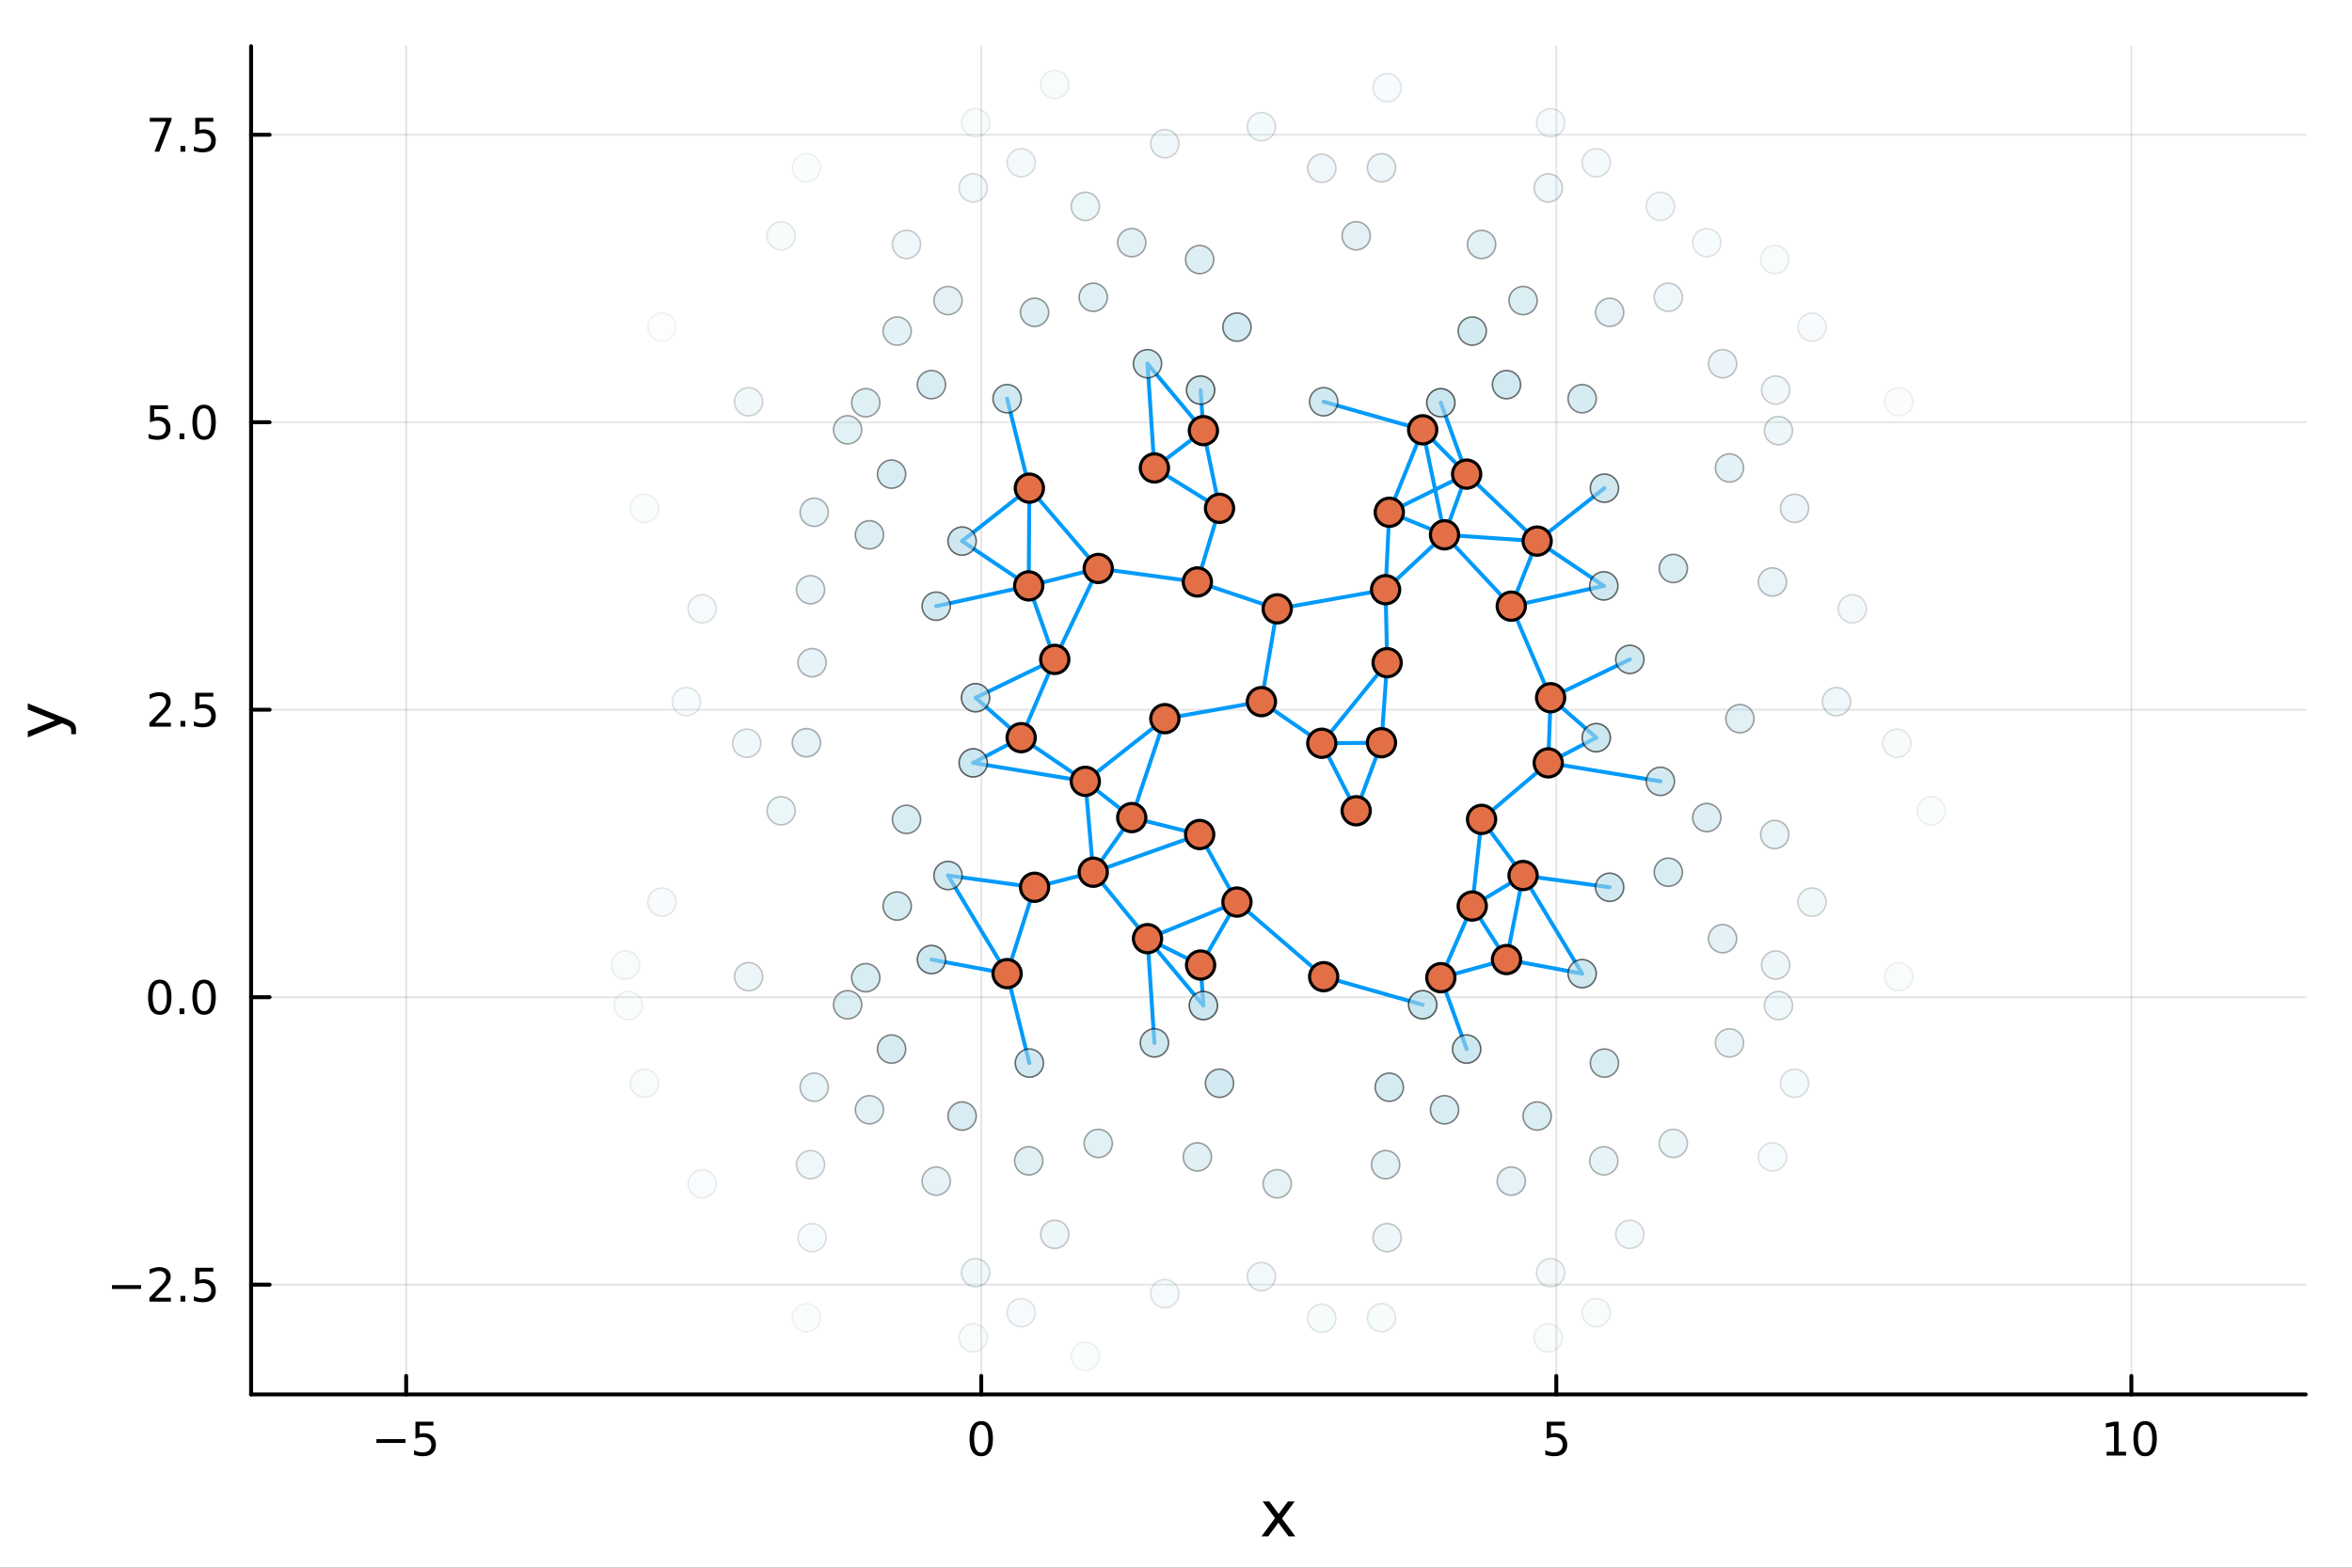 <?xml version="1.0" encoding="utf-8"?>
<svg xmlns="http://www.w3.org/2000/svg" xmlns:xlink="http://www.w3.org/1999/xlink" width="600" height="400" viewBox="0 0 2400 1600">
<rect x="0" y="0" width="2400" height="1600" fill="#333333" stroke="none"/>
<defs>
  <clipPath id="clip550">
    <rect x="0" y="0" width="2400" height="1600"/>
  </clipPath>
</defs>
<path clip-path="url(#clip550)" d="M0 1600 L2400 1600 L2400 0 L0 0  Z" fill="#ffffff" fill-rule="evenodd" fill-opacity="1"/>
<defs>
  <clipPath id="clip551">
    <rect x="480" y="0" width="1681" height="1600"/>
  </clipPath>
</defs>
<path clip-path="url(#clip550)" d="M256.209 1423.18 L2352.76 1423.18 L2352.76 47.244 L256.209 47.244  Z" fill="#ffffff" fill-rule="evenodd" fill-opacity="1"/>
<defs>
  <clipPath id="clip552">
    <rect x="256" y="47" width="2098" height="1377"/>
  </clipPath>
</defs>
<polyline clip-path="url(#clip552)" style="stroke:#000000; stroke-linecap:round; stroke-linejoin:round; stroke-width:2; stroke-opacity:0.1; fill:none" points="414.469,1423.18 414.469,47.244 "/>
<polyline clip-path="url(#clip552)" style="stroke:#000000; stroke-linecap:round; stroke-linejoin:round; stroke-width:2; stroke-opacity:0.1; fill:none" points="1001.27,1423.18 1001.27,47.244 "/>
<polyline clip-path="url(#clip552)" style="stroke:#000000; stroke-linecap:round; stroke-linejoin:round; stroke-width:2; stroke-opacity:0.1; fill:none" points="1588.07,1423.18 1588.07,47.244 "/>
<polyline clip-path="url(#clip552)" style="stroke:#000000; stroke-linecap:round; stroke-linejoin:round; stroke-width:2; stroke-opacity:0.1; fill:none" points="2174.87,1423.18 2174.87,47.244 "/>
<polyline clip-path="url(#clip550)" style="stroke:#000000; stroke-linecap:round; stroke-linejoin:round; stroke-width:4; stroke-opacity:1; fill:none" points="256.209,1423.18 2352.76,1423.18 "/>
<polyline clip-path="url(#clip550)" style="stroke:#000000; stroke-linecap:round; stroke-linejoin:round; stroke-width:4; stroke-opacity:1; fill:none" points="414.469,1423.18 414.469,1404.28 "/>
<polyline clip-path="url(#clip550)" style="stroke:#000000; stroke-linecap:round; stroke-linejoin:round; stroke-width:4; stroke-opacity:1; fill:none" points="1001.27,1423.18 1001.27,1404.28 "/>
<polyline clip-path="url(#clip550)" style="stroke:#000000; stroke-linecap:round; stroke-linejoin:round; stroke-width:4; stroke-opacity:1; fill:none" points="1588.07,1423.18 1588.07,1404.28 "/>
<polyline clip-path="url(#clip550)" style="stroke:#000000; stroke-linecap:round; stroke-linejoin:round; stroke-width:4; stroke-opacity:1; fill:none" points="2174.87,1423.18 2174.87,1404.28 "/>
<path clip-path="url(#clip550)" d="M384.111 1468.75 L413.786 1468.75 L413.786 1472.69 L384.111 1472.69 L384.111 1468.75 Z" fill="#000000" fill-rule="nonzero" fill-opacity="1" /><path clip-path="url(#clip550)" d="M423.925 1451.02 L442.282 1451.02 L442.282 1454.96 L428.208 1454.96 L428.208 1463.43 Q429.226 1463.08 430.245 1462.92 Q431.263 1462.73 432.282 1462.73 Q438.069 1462.73 441.448 1465.9 Q444.828 1469.08 444.828 1474.49 Q444.828 1480.07 441.356 1483.17 Q437.884 1486.25 431.564 1486.25 Q429.388 1486.25 427.12 1485.88 Q424.874 1485.51 422.467 1484.77 L422.467 1480.07 Q424.55 1481.2 426.772 1481.76 Q428.995 1482.32 431.472 1482.32 Q435.476 1482.32 437.814 1480.21 Q440.152 1478.1 440.152 1474.49 Q440.152 1470.88 437.814 1468.77 Q435.476 1466.67 431.472 1466.67 Q429.597 1466.67 427.722 1467.08 Q425.87 1467.5 423.925 1468.38 L423.925 1451.02 Z" fill="#000000" fill-rule="nonzero" fill-opacity="1" /><path clip-path="url(#clip550)" d="M1001.27 1454.1 Q997.659 1454.1 995.83 1457.66 Q994.024 1461.2 994.024 1468.33 Q994.024 1475.44 995.83 1479.01 Q997.659 1482.55 1001.27 1482.55 Q1004.9 1482.55 1006.71 1479.01 Q1008.54 1475.44 1008.54 1468.33 Q1008.54 1461.2 1006.71 1457.66 Q1004.9 1454.1 1001.27 1454.1 M1001.27 1450.39 Q1007.08 1450.39 1010.14 1455 Q1013.21 1459.58 1013.21 1468.33 Q1013.21 1477.06 1010.14 1481.67 Q1007.08 1486.25 1001.27 1486.25 Q995.459 1486.25 992.381 1481.67 Q989.325 1477.06 989.325 1468.33 Q989.325 1459.58 992.381 1455 Q995.459 1450.39 1001.27 1450.39 Z" fill="#000000" fill-rule="nonzero" fill-opacity="1" /><path clip-path="url(#clip550)" d="M1578.35 1451.02 L1596.7 1451.02 L1596.7 1454.96 L1582.63 1454.96 L1582.63 1463.43 Q1583.65 1463.08 1584.67 1462.92 Q1585.69 1462.73 1586.7 1462.73 Q1592.49 1462.73 1595.87 1465.9 Q1599.25 1469.08 1599.25 1474.49 Q1599.25 1480.07 1595.78 1483.17 Q1592.31 1486.25 1585.99 1486.25 Q1583.81 1486.25 1581.54 1485.88 Q1579.3 1485.51 1576.89 1484.77 L1576.89 1480.07 Q1578.97 1481.2 1581.2 1481.76 Q1583.42 1482.32 1585.89 1482.32 Q1589.9 1482.32 1592.24 1480.21 Q1594.57 1478.1 1594.57 1474.49 Q1594.57 1470.88 1592.24 1468.77 Q1589.9 1466.67 1585.89 1466.67 Q1584.02 1466.67 1582.14 1467.08 Q1580.29 1467.5 1578.35 1468.38 L1578.35 1451.02 Z" fill="#000000" fill-rule="nonzero" fill-opacity="1" /><path clip-path="url(#clip550)" d="M2149.56 1481.64 L2157.2 1481.64 L2157.2 1455.28 L2148.89 1456.95 L2148.89 1452.69 L2157.15 1451.02 L2161.83 1451.02 L2161.83 1481.64 L2169.47 1481.64 L2169.47 1485.58 L2149.56 1485.58 L2149.56 1481.64 Z" fill="#000000" fill-rule="nonzero" fill-opacity="1" /><path clip-path="url(#clip550)" d="M2188.91 1454.1 Q2185.3 1454.1 2183.47 1457.66 Q2181.66 1461.2 2181.66 1468.33 Q2181.66 1475.44 2183.47 1479.01 Q2185.3 1482.55 2188.91 1482.55 Q2192.54 1482.55 2194.35 1479.01 Q2196.18 1475.44 2196.18 1468.33 Q2196.18 1461.2 2194.35 1457.66 Q2192.54 1454.1 2188.91 1454.1 M2188.91 1450.39 Q2194.72 1450.39 2197.78 1455 Q2200.85 1459.58 2200.85 1468.33 Q2200.85 1477.06 2197.78 1481.67 Q2194.72 1486.25 2188.91 1486.25 Q2183.1 1486.25 2180.02 1481.67 Q2176.97 1477.06 2176.97 1468.33 Q2176.97 1459.58 2180.02 1455 Q2183.1 1450.39 2188.91 1450.39 Z" fill="#000000" fill-rule="nonzero" fill-opacity="1" /><path clip-path="url(#clip550)" d="M1321.1 1532.4 L1308.21 1549.74 L1321.77 1568.04 L1314.86 1568.04 L1304.48 1554.04 L1294.11 1568.04 L1287.2 1568.04 L1301.04 1549.39 L1288.38 1532.4 L1295.28 1532.4 L1304.74 1545.1 L1314.19 1532.4 L1321.1 1532.4 Z" fill="#000000" fill-rule="nonzero" fill-opacity="1" /><polyline clip-path="url(#clip552)" style="stroke:#000000; stroke-linecap:round; stroke-linejoin:round; stroke-width:2; stroke-opacity:0.1; fill:none" points="256.209,1311.15 2352.76,1311.15 "/>
<polyline clip-path="url(#clip552)" style="stroke:#000000; stroke-linecap:round; stroke-linejoin:round; stroke-width:2; stroke-opacity:0.1; fill:none" points="256.209,1017.75 2352.76,1017.75 "/>
<polyline clip-path="url(#clip552)" style="stroke:#000000; stroke-linecap:round; stroke-linejoin:round; stroke-width:2; stroke-opacity:0.1; fill:none" points="256.209,724.346 2352.76,724.346 "/>
<polyline clip-path="url(#clip552)" style="stroke:#000000; stroke-linecap:round; stroke-linejoin:round; stroke-width:2; stroke-opacity:0.1; fill:none" points="256.209,430.946 2352.76,430.946 "/>
<polyline clip-path="url(#clip552)" style="stroke:#000000; stroke-linecap:round; stroke-linejoin:round; stroke-width:2; stroke-opacity:0.1; fill:none" points="256.209,137.545 2352.76,137.545 "/>
<polyline clip-path="url(#clip550)" style="stroke:#000000; stroke-linecap:round; stroke-linejoin:round; stroke-width:4; stroke-opacity:1; fill:none" points="256.209,1423.18 256.209,47.244 "/>
<polyline clip-path="url(#clip550)" style="stroke:#000000; stroke-linecap:round; stroke-linejoin:round; stroke-width:4; stroke-opacity:1; fill:none" points="256.209,1311.15 275.106,1311.15 "/>
<polyline clip-path="url(#clip550)" style="stroke:#000000; stroke-linecap:round; stroke-linejoin:round; stroke-width:4; stroke-opacity:1; fill:none" points="256.209,1017.75 275.106,1017.75 "/>
<polyline clip-path="url(#clip550)" style="stroke:#000000; stroke-linecap:round; stroke-linejoin:round; stroke-width:4; stroke-opacity:1; fill:none" points="256.209,724.346 275.106,724.346 "/>
<polyline clip-path="url(#clip550)" style="stroke:#000000; stroke-linecap:round; stroke-linejoin:round; stroke-width:4; stroke-opacity:1; fill:none" points="256.209,430.946 275.106,430.946 "/>
<polyline clip-path="url(#clip550)" style="stroke:#000000; stroke-linecap:round; stroke-linejoin:round; stroke-width:4; stroke-opacity:1; fill:none" points="256.209,137.545 275.106,137.545 "/>
<path clip-path="url(#clip550)" d="M114.26 1311.6 L143.936 1311.6 L143.936 1315.53 L114.26 1315.53 L114.26 1311.6 Z" fill="#000000" fill-rule="nonzero" fill-opacity="1" /><path clip-path="url(#clip550)" d="M158.056 1324.49 L174.376 1324.49 L174.376 1328.43 L152.431 1328.43 L152.431 1324.49 Q155.093 1321.74 159.677 1317.11 Q164.283 1312.45 165.464 1311.11 Q167.709 1308.59 168.589 1306.85 Q169.491 1305.09 169.491 1303.4 Q169.491 1300.65 167.547 1298.91 Q165.626 1297.18 162.524 1297.18 Q160.325 1297.18 157.871 1297.94 Q155.44 1298.7 152.663 1300.25 L152.663 1295.53 Q155.487 1294.4 157.94 1293.82 Q160.394 1293.24 162.431 1293.24 Q167.802 1293.24 170.996 1295.93 Q174.19 1298.61 174.19 1303.1 Q174.19 1305.23 173.38 1307.15 Q172.593 1309.05 170.487 1311.64 Q169.908 1312.32 166.806 1315.53 Q163.704 1318.73 158.056 1324.49 Z" fill="#000000" fill-rule="nonzero" fill-opacity="1" /><path clip-path="url(#clip550)" d="M184.19 1322.55 L189.075 1322.55 L189.075 1328.43 L184.19 1328.43 L184.19 1322.55 Z" fill="#000000" fill-rule="nonzero" fill-opacity="1" /><path clip-path="url(#clip550)" d="M199.306 1293.87 L217.662 1293.87 L217.662 1297.8 L203.588 1297.8 L203.588 1306.27 Q204.607 1305.93 205.625 1305.76 Q206.644 1305.58 207.662 1305.58 Q213.449 1305.58 216.829 1308.75 Q220.209 1311.92 220.209 1317.34 Q220.209 1322.92 216.736 1326.02 Q213.264 1329.1 206.945 1329.1 Q204.769 1329.1 202.5 1328.73 Q200.255 1328.36 197.848 1327.62 L197.848 1322.92 Q199.931 1324.05 202.153 1324.61 Q204.375 1325.16 206.852 1325.16 Q210.857 1325.16 213.195 1323.06 Q215.533 1320.95 215.533 1317.34 Q215.533 1313.73 213.195 1311.62 Q210.857 1309.51 206.852 1309.51 Q204.977 1309.51 203.102 1309.93 Q201.25 1310.35 199.306 1311.23 L199.306 1293.87 Z" fill="#000000" fill-rule="nonzero" fill-opacity="1" /><path clip-path="url(#clip550)" d="M163.033 1003.54 Q159.422 1003.54 157.593 1007.11 Q155.788 1010.65 155.788 1017.78 Q155.788 1024.89 157.593 1028.45 Q159.422 1031.99 163.033 1031.99 Q166.667 1031.99 168.473 1028.45 Q170.302 1024.89 170.302 1017.78 Q170.302 1010.65 168.473 1007.11 Q166.667 1003.54 163.033 1003.54 M163.033 999.841 Q168.843 999.841 171.899 1004.45 Q174.977 1009.03 174.977 1017.78 Q174.977 1026.51 171.899 1031.11 Q168.843 1035.7 163.033 1035.7 Q157.223 1035.7 154.144 1031.11 Q151.089 1026.51 151.089 1017.78 Q151.089 1009.03 154.144 1004.45 Q157.223 999.841 163.033 999.841 Z" fill="#000000" fill-rule="nonzero" fill-opacity="1" /><path clip-path="url(#clip550)" d="M183.195 1029.15 L188.079 1029.15 L188.079 1035.03 L183.195 1035.03 L183.195 1029.15 Z" fill="#000000" fill-rule="nonzero" fill-opacity="1" /><path clip-path="url(#clip550)" d="M208.264 1003.54 Q204.653 1003.54 202.824 1007.11 Q201.019 1010.65 201.019 1017.78 Q201.019 1024.89 202.824 1028.45 Q204.653 1031.99 208.264 1031.99 Q211.899 1031.99 213.704 1028.45 Q215.533 1024.89 215.533 1017.78 Q215.533 1010.65 213.704 1007.11 Q211.899 1003.54 208.264 1003.54 M208.264 999.841 Q214.074 999.841 217.13 1004.45 Q220.209 1009.03 220.209 1017.78 Q220.209 1026.51 217.13 1031.11 Q214.074 1035.7 208.264 1035.7 Q202.454 1035.7 199.375 1031.11 Q196.32 1026.51 196.32 1017.78 Q196.32 1009.03 199.375 1004.45 Q202.454 999.841 208.264 999.841 Z" fill="#000000" fill-rule="nonzero" fill-opacity="1" /><path clip-path="url(#clip550)" d="M158.056 737.691 L174.376 737.691 L174.376 741.626 L152.431 741.626 L152.431 737.691 Q155.093 734.936 159.677 730.306 Q164.283 725.654 165.464 724.311 Q167.709 721.788 168.589 720.052 Q169.491 718.293 169.491 716.603 Q169.491 713.848 167.547 712.112 Q165.626 710.376 162.524 710.376 Q160.325 710.376 157.871 711.14 Q155.44 711.904 152.663 713.455 L152.663 708.732 Q155.487 707.598 157.94 707.019 Q160.394 706.441 162.431 706.441 Q167.802 706.441 170.996 709.126 Q174.19 711.811 174.19 716.302 Q174.19 718.431 173.38 720.353 Q172.593 722.251 170.487 724.843 Q169.908 725.515 166.806 728.732 Q163.704 731.927 158.056 737.691 Z" fill="#000000" fill-rule="nonzero" fill-opacity="1" /><path clip-path="url(#clip550)" d="M184.19 735.746 L189.075 735.746 L189.075 741.626 L184.19 741.626 L184.19 735.746 Z" fill="#000000" fill-rule="nonzero" fill-opacity="1" /><path clip-path="url(#clip550)" d="M199.306 707.066 L217.662 707.066 L217.662 711.001 L203.588 711.001 L203.588 719.473 Q204.607 719.126 205.625 718.964 Q206.644 718.779 207.662 718.779 Q213.449 718.779 216.829 721.95 Q220.209 725.121 220.209 730.538 Q220.209 736.117 216.736 739.218 Q213.264 742.297 206.945 742.297 Q204.769 742.297 202.5 741.927 Q200.255 741.556 197.848 740.816 L197.848 736.117 Q199.931 737.251 202.153 737.806 Q204.375 738.362 206.852 738.362 Q210.857 738.362 213.195 736.255 Q215.533 734.149 215.533 730.538 Q215.533 726.927 213.195 724.82 Q210.857 722.714 206.852 722.714 Q204.977 722.714 203.102 723.131 Q201.25 723.547 199.306 724.427 L199.306 707.066 Z" fill="#000000" fill-rule="nonzero" fill-opacity="1" /><path clip-path="url(#clip550)" d="M153.079 413.666 L171.436 413.666 L171.436 417.601 L157.362 417.601 L157.362 426.073 Q158.38 425.726 159.399 425.564 Q160.417 425.379 161.436 425.379 Q167.223 425.379 170.602 428.55 Q173.982 431.721 173.982 437.138 Q173.982 442.716 170.51 445.818 Q167.038 448.897 160.718 448.897 Q158.542 448.897 156.274 448.527 Q154.028 448.156 151.621 447.415 L151.621 442.716 Q153.704 443.851 155.927 444.406 Q158.149 444.962 160.626 444.962 Q164.63 444.962 166.968 442.855 Q169.306 440.749 169.306 437.138 Q169.306 433.527 166.968 431.42 Q164.63 429.314 160.626 429.314 Q158.751 429.314 156.876 429.73 Q155.024 430.147 153.079 431.027 L153.079 413.666 Z" fill="#000000" fill-rule="nonzero" fill-opacity="1" /><path clip-path="url(#clip550)" d="M183.195 442.346 L188.079 442.346 L188.079 448.226 L183.195 448.226 L183.195 442.346 Z" fill="#000000" fill-rule="nonzero" fill-opacity="1" /><path clip-path="url(#clip550)" d="M208.264 416.744 Q204.653 416.744 202.824 420.309 Q201.019 423.851 201.019 430.98 Q201.019 438.087 202.824 441.652 Q204.653 445.193 208.264 445.193 Q211.899 445.193 213.704 441.652 Q215.533 438.087 215.533 430.98 Q215.533 423.851 213.704 420.309 Q211.899 416.744 208.264 416.744 M208.264 413.041 Q214.074 413.041 217.13 417.647 Q220.209 422.23 220.209 430.98 Q220.209 439.707 217.13 444.314 Q214.074 448.897 208.264 448.897 Q202.454 448.897 199.375 444.314 Q196.32 439.707 196.32 430.98 Q196.32 422.23 199.375 417.647 Q202.454 413.041 208.264 413.041 Z" fill="#000000" fill-rule="nonzero" fill-opacity="1" /><path clip-path="url(#clip550)" d="M152.848 120.265 L175.07 120.265 L175.07 122.256 L162.524 154.825 L157.64 154.825 L169.445 124.201 L152.848 124.201 L152.848 120.265 Z" fill="#000000" fill-rule="nonzero" fill-opacity="1" /><path clip-path="url(#clip550)" d="M184.19 148.946 L189.075 148.946 L189.075 154.825 L184.19 154.825 L184.19 148.946 Z" fill="#000000" fill-rule="nonzero" fill-opacity="1" /><path clip-path="url(#clip550)" d="M199.306 120.265 L217.662 120.265 L217.662 124.201 L203.588 124.201 L203.588 132.673 Q204.607 132.326 205.625 132.164 Q206.644 131.978 207.662 131.978 Q213.449 131.978 216.829 135.15 Q220.209 138.321 220.209 143.738 Q220.209 149.316 216.736 152.418 Q213.264 155.497 206.945 155.497 Q204.769 155.497 202.5 155.126 Q200.255 154.756 197.848 154.015 L197.848 149.316 Q199.931 150.45 202.153 151.006 Q204.375 151.562 206.852 151.562 Q210.857 151.562 213.195 149.455 Q215.533 147.349 215.533 143.738 Q215.533 140.126 213.195 138.02 Q210.857 135.914 206.852 135.914 Q204.977 135.914 203.102 136.33 Q201.25 136.747 199.306 137.626 L199.306 120.265 Z" fill="#000000" fill-rule="nonzero" fill-opacity="1" /><path clip-path="url(#clip550)" d="M67.314 733.525 Q73.68 736.008 75.622 738.363 Q77.563 740.718 77.563 744.665 L77.563 749.344 L72.662 749.344 L72.662 745.906 Q72.662 743.487 71.516 742.151 Q70.37 740.814 66.105 739.191 L63.431 738.14 L28.356 752.559 L28.356 746.352 L56.238 735.212 L28.356 724.072 L28.356 717.865 L67.314 733.525 Z" fill="#000000" fill-rule="nonzero" fill-opacity="1" /><polyline clip-path="url(#clip552)" style="stroke:#009af9; stroke-linecap:round; stroke-linejoin:round; stroke-width:4; stroke-opacity:1; fill:none" points="1027.65,993.707 1050.38,1085 "/>
<polyline clip-path="url(#clip552)" style="stroke:#009af9; stroke-linecap:round; stroke-linejoin:round; stroke-width:4; stroke-opacity:1; fill:none" points="1027.65,406.907 1050.38,498.202 "/>
<polyline clip-path="url(#clip552)" style="stroke:#009af9; stroke-linecap:round; stroke-linejoin:round; stroke-width:4; stroke-opacity:1; fill:none" points="1027.65,993.707 1055.69,905.557 "/>
<polyline clip-path="url(#clip552)" style="stroke:#009af9; stroke-linecap:round; stroke-linejoin:round; stroke-width:4; stroke-opacity:1; fill:none" points="1027.65,993.707 950.455,979.355 "/>
<polyline clip-path="url(#clip552)" style="stroke:#009af9; stroke-linecap:round; stroke-linejoin:round; stroke-width:4; stroke-opacity:1; fill:none" points="1614.45,993.707 1537.26,979.355 "/>
<polyline clip-path="url(#clip552)" style="stroke:#009af9; stroke-linecap:round; stroke-linejoin:round; stroke-width:4; stroke-opacity:1; fill:none" points="1027.65,993.707 967.372,893.553 "/>
<polyline clip-path="url(#clip552)" style="stroke:#009af9; stroke-linecap:round; stroke-linejoin:round; stroke-width:4; stroke-opacity:1; fill:none" points="1614.45,993.707 1554.17,893.553 "/>
<polyline clip-path="url(#clip552)" style="stroke:#009af9; stroke-linecap:round; stroke-linejoin:round; stroke-width:4; stroke-opacity:1; fill:none" points="1042.02,752.879 1076.29,672.986 "/>
<polyline clip-path="url(#clip552)" style="stroke:#009af9; stroke-linecap:round; stroke-linejoin:round; stroke-width:4; stroke-opacity:1; fill:none" points="1042.02,752.879 1107.47,797.438 "/>
<polyline clip-path="url(#clip552)" style="stroke:#009af9; stroke-linecap:round; stroke-linejoin:round; stroke-width:4; stroke-opacity:1; fill:none" points="1042.02,752.879 993.051,778.601 "/>
<polyline clip-path="url(#clip552)" style="stroke:#009af9; stroke-linecap:round; stroke-linejoin:round; stroke-width:4; stroke-opacity:1; fill:none" points="1628.83,752.879 1579.85,778.601 "/>
<polyline clip-path="url(#clip552)" style="stroke:#009af9; stroke-linecap:round; stroke-linejoin:round; stroke-width:4; stroke-opacity:1; fill:none" points="1042.02,752.879 995.471,712.118 "/>
<polyline clip-path="url(#clip552)" style="stroke:#009af9; stroke-linecap:round; stroke-linejoin:round; stroke-width:4; stroke-opacity:1; fill:none" points="1628.83,752.879 1582.27,712.118 "/>
<polyline clip-path="url(#clip552)" style="stroke:#009af9; stroke-linecap:round; stroke-linejoin:round; stroke-width:4; stroke-opacity:1; fill:none" points="1049.72,597.97 1050.38,498.202 "/>
<polyline clip-path="url(#clip552)" style="stroke:#009af9; stroke-linecap:round; stroke-linejoin:round; stroke-width:4; stroke-opacity:1; fill:none" points="1049.72,597.97 1076.29,672.986 "/>
<polyline clip-path="url(#clip552)" style="stroke:#009af9; stroke-linecap:round; stroke-linejoin:round; stroke-width:4; stroke-opacity:1; fill:none" points="1049.72,597.97 1120.66,580.185 "/>
<polyline clip-path="url(#clip552)" style="stroke:#009af9; stroke-linecap:round; stroke-linejoin:round; stroke-width:4; stroke-opacity:1; fill:none" points="1049.72,597.97 955.32,618.678 "/>
<polyline clip-path="url(#clip552)" style="stroke:#009af9; stroke-linecap:round; stroke-linejoin:round; stroke-width:4; stroke-opacity:1; fill:none" points="1636.52,597.97 1542.12,618.678 "/>
<polyline clip-path="url(#clip552)" style="stroke:#009af9; stroke-linecap:round; stroke-linejoin:round; stroke-width:4; stroke-opacity:1; fill:none" points="1049.72,597.97 981.734,552.254 "/>
<polyline clip-path="url(#clip552)" style="stroke:#009af9; stroke-linecap:round; stroke-linejoin:round; stroke-width:4; stroke-opacity:1; fill:none" points="1636.52,597.97 1568.53,552.254 "/>
<polyline clip-path="url(#clip552)" style="stroke:#009af9; stroke-linecap:round; stroke-linejoin:round; stroke-width:4; stroke-opacity:1; fill:none" points="1050.38,498.202 1120.66,580.185 "/>
<polyline clip-path="url(#clip552)" style="stroke:#009af9; stroke-linecap:round; stroke-linejoin:round; stroke-width:4; stroke-opacity:1; fill:none" points="1050.38,498.202 981.734,552.254 "/>
<polyline clip-path="url(#clip552)" style="stroke:#009af9; stroke-linecap:round; stroke-linejoin:round; stroke-width:4; stroke-opacity:1; fill:none" points="1637.18,498.202 1568.53,552.254 "/>
<polyline clip-path="url(#clip552)" style="stroke:#009af9; stroke-linecap:round; stroke-linejoin:round; stroke-width:4; stroke-opacity:1; fill:none" points="1055.69,905.557 1115.55,890.2 "/>
<polyline clip-path="url(#clip552)" style="stroke:#009af9; stroke-linecap:round; stroke-linejoin:round; stroke-width:4; stroke-opacity:1; fill:none" points="1055.69,905.557 967.372,893.553 "/>
<polyline clip-path="url(#clip552)" style="stroke:#009af9; stroke-linecap:round; stroke-linejoin:round; stroke-width:4; stroke-opacity:1; fill:none" points="1642.49,905.557 1554.17,893.553 "/>
<polyline clip-path="url(#clip552)" style="stroke:#009af9; stroke-linecap:round; stroke-linejoin:round; stroke-width:4; stroke-opacity:1; fill:none" points="1076.29,672.986 1120.66,580.185 "/>
<polyline clip-path="url(#clip552)" style="stroke:#009af9; stroke-linecap:round; stroke-linejoin:round; stroke-width:4; stroke-opacity:1; fill:none" points="1076.29,672.986 995.471,712.118 "/>
<polyline clip-path="url(#clip552)" style="stroke:#009af9; stroke-linecap:round; stroke-linejoin:round; stroke-width:4; stroke-opacity:1; fill:none" points="1663.09,672.986 1582.27,712.118 "/>
<polyline clip-path="url(#clip552)" style="stroke:#009af9; stroke-linecap:round; stroke-linejoin:round; stroke-width:4; stroke-opacity:1; fill:none" points="1107.47,797.438 1115.55,890.2 "/>
<polyline clip-path="url(#clip552)" style="stroke:#009af9; stroke-linecap:round; stroke-linejoin:round; stroke-width:4; stroke-opacity:1; fill:none" points="1107.47,797.438 1154.83,834.44 "/>
<polyline clip-path="url(#clip552)" style="stroke:#009af9; stroke-linecap:round; stroke-linejoin:round; stroke-width:4; stroke-opacity:1; fill:none" points="1107.47,797.438 1188.62,733.483 "/>
<polyline clip-path="url(#clip552)" style="stroke:#009af9; stroke-linecap:round; stroke-linejoin:round; stroke-width:4; stroke-opacity:1; fill:none" points="1107.47,797.438 993.051,778.601 "/>
<polyline clip-path="url(#clip552)" style="stroke:#009af9; stroke-linecap:round; stroke-linejoin:round; stroke-width:4; stroke-opacity:1; fill:none" points="1694.27,797.438 1579.85,778.601 "/>
<polyline clip-path="url(#clip552)" style="stroke:#009af9; stroke-linecap:round; stroke-linejoin:round; stroke-width:4; stroke-opacity:1; fill:none" points="1115.55,890.2 1154.83,834.44 "/>
<polyline clip-path="url(#clip552)" style="stroke:#009af9; stroke-linecap:round; stroke-linejoin:round; stroke-width:4; stroke-opacity:1; fill:none" points="1115.55,890.2 1170.93,958.015 "/>
<polyline clip-path="url(#clip552)" style="stroke:#009af9; stroke-linecap:round; stroke-linejoin:round; stroke-width:4; stroke-opacity:1; fill:none" points="1115.55,890.2 1224.16,851.721 "/>
<polyline clip-path="url(#clip552)" style="stroke:#009af9; stroke-linecap:round; stroke-linejoin:round; stroke-width:4; stroke-opacity:1; fill:none" points="1120.66,580.185 1221.79,593.961 "/>
<polyline clip-path="url(#clip552)" style="stroke:#009af9; stroke-linecap:round; stroke-linejoin:round; stroke-width:4; stroke-opacity:1; fill:none" points="1154.83,834.44 1188.62,733.483 "/>
<polyline clip-path="url(#clip552)" style="stroke:#009af9; stroke-linecap:round; stroke-linejoin:round; stroke-width:4; stroke-opacity:1; fill:none" points="1154.83,834.44 1224.16,851.721 "/>
<polyline clip-path="url(#clip552)" style="stroke:#009af9; stroke-linecap:round; stroke-linejoin:round; stroke-width:4; stroke-opacity:1; fill:none" points="1170.93,958.015 1177.98,1064.39 "/>
<polyline clip-path="url(#clip552)" style="stroke:#009af9; stroke-linecap:round; stroke-linejoin:round; stroke-width:4; stroke-opacity:1; fill:none" points="1170.93,371.214 1177.98,477.586 "/>
<polyline clip-path="url(#clip552)" style="stroke:#009af9; stroke-linecap:round; stroke-linejoin:round; stroke-width:4; stroke-opacity:1; fill:none" points="1170.93,958.015 1225.1,984.934 "/>
<polyline clip-path="url(#clip552)" style="stroke:#009af9; stroke-linecap:round; stroke-linejoin:round; stroke-width:4; stroke-opacity:1; fill:none" points="1170.93,958.015 1227.96,1026.29 "/>
<polyline clip-path="url(#clip552)" style="stroke:#009af9; stroke-linecap:round; stroke-linejoin:round; stroke-width:4; stroke-opacity:1; fill:none" points="1170.93,371.214 1227.96,439.488 "/>
<polyline clip-path="url(#clip552)" style="stroke:#009af9; stroke-linecap:round; stroke-linejoin:round; stroke-width:4; stroke-opacity:1; fill:none" points="1170.93,958.015 1262.21,920.657 "/>
<polyline clip-path="url(#clip552)" style="stroke:#009af9; stroke-linecap:round; stroke-linejoin:round; stroke-width:4; stroke-opacity:1; fill:none" points="1177.98,477.586 1227.96,439.488 "/>
<polyline clip-path="url(#clip552)" style="stroke:#009af9; stroke-linecap:round; stroke-linejoin:round; stroke-width:4; stroke-opacity:1; fill:none" points="1177.98,477.586 1244.42,518.781 "/>
<polyline clip-path="url(#clip552)" style="stroke:#009af9; stroke-linecap:round; stroke-linejoin:round; stroke-width:4; stroke-opacity:1; fill:none" points="1188.62,733.483 1287.16,716.098 "/>
<polyline clip-path="url(#clip552)" style="stroke:#009af9; stroke-linecap:round; stroke-linejoin:round; stroke-width:4; stroke-opacity:1; fill:none" points="1221.79,593.961 1244.42,518.781 "/>
<polyline clip-path="url(#clip552)" style="stroke:#009af9; stroke-linecap:round; stroke-linejoin:round; stroke-width:4; stroke-opacity:1; fill:none" points="1221.79,593.961 1303.29,621.389 "/>
<polyline clip-path="url(#clip552)" style="stroke:#009af9; stroke-linecap:round; stroke-linejoin:round; stroke-width:4; stroke-opacity:1; fill:none" points="1224.16,851.721 1262.21,920.657 "/>
<polyline clip-path="url(#clip552)" style="stroke:#009af9; stroke-linecap:round; stroke-linejoin:round; stroke-width:4; stroke-opacity:1; fill:none" points="1225.1,984.934 1227.96,1026.29 "/>
<polyline clip-path="url(#clip552)" style="stroke:#009af9; stroke-linecap:round; stroke-linejoin:round; stroke-width:4; stroke-opacity:1; fill:none" points="1225.1,398.133 1227.96,439.488 "/>
<polyline clip-path="url(#clip552)" style="stroke:#009af9; stroke-linecap:round; stroke-linejoin:round; stroke-width:4; stroke-opacity:1; fill:none" points="1225.1,984.934 1262.21,920.657 "/>
<polyline clip-path="url(#clip552)" style="stroke:#009af9; stroke-linecap:round; stroke-linejoin:round; stroke-width:4; stroke-opacity:1; fill:none" points="1227.96,439.488 1244.42,518.781 "/>
<polyline clip-path="url(#clip552)" style="stroke:#009af9; stroke-linecap:round; stroke-linejoin:round; stroke-width:4; stroke-opacity:1; fill:none" points="1262.21,920.657 1350.66,996.826 "/>
<polyline clip-path="url(#clip552)" style="stroke:#009af9; stroke-linecap:round; stroke-linejoin:round; stroke-width:4; stroke-opacity:1; fill:none" points="1287.16,716.098 1303.29,621.389 "/>
<polyline clip-path="url(#clip552)" style="stroke:#009af9; stroke-linecap:round; stroke-linejoin:round; stroke-width:4; stroke-opacity:1; fill:none" points="1287.16,716.098 1348.77,758.58 "/>
<polyline clip-path="url(#clip552)" style="stroke:#009af9; stroke-linecap:round; stroke-linejoin:round; stroke-width:4; stroke-opacity:1; fill:none" points="1303.29,621.389 1413.87,601.861 "/>
<polyline clip-path="url(#clip552)" style="stroke:#009af9; stroke-linecap:round; stroke-linejoin:round; stroke-width:4; stroke-opacity:1; fill:none" points="1348.77,758.58 1383.87,827.482 "/>
<polyline clip-path="url(#clip552)" style="stroke:#009af9; stroke-linecap:round; stroke-linejoin:round; stroke-width:4; stroke-opacity:1; fill:none" points="1348.77,758.58 1409.67,758.037 "/>
<polyline clip-path="url(#clip552)" style="stroke:#009af9; stroke-linecap:round; stroke-linejoin:round; stroke-width:4; stroke-opacity:1; fill:none" points="1348.77,758.58 1415.44,676.338 "/>
<polyline clip-path="url(#clip552)" style="stroke:#009af9; stroke-linecap:round; stroke-linejoin:round; stroke-width:4; stroke-opacity:1; fill:none" points="1350.66,996.826 1451.73,1025.48 "/>
<polyline clip-path="url(#clip552)" style="stroke:#009af9; stroke-linecap:round; stroke-linejoin:round; stroke-width:4; stroke-opacity:1; fill:none" points="1350.66,410.026 1451.73,438.676 "/>
<polyline clip-path="url(#clip552)" style="stroke:#009af9; stroke-linecap:round; stroke-linejoin:round; stroke-width:4; stroke-opacity:1; fill:none" points="1383.87,827.482 1409.67,758.037 "/>
<polyline clip-path="url(#clip552)" style="stroke:#009af9; stroke-linecap:round; stroke-linejoin:round; stroke-width:4; stroke-opacity:1; fill:none" points="1409.67,758.037 1415.44,676.338 "/>
<polyline clip-path="url(#clip552)" style="stroke:#009af9; stroke-linecap:round; stroke-linejoin:round; stroke-width:4; stroke-opacity:1; fill:none" points="1413.87,601.861 1415.44,676.338 "/>
<polyline clip-path="url(#clip552)" style="stroke:#009af9; stroke-linecap:round; stroke-linejoin:round; stroke-width:4; stroke-opacity:1; fill:none" points="1413.87,601.861 1417.64,522.826 "/>
<polyline clip-path="url(#clip552)" style="stroke:#009af9; stroke-linecap:round; stroke-linejoin:round; stroke-width:4; stroke-opacity:1; fill:none" points="1413.87,601.861 1474.01,545.838 "/>
<polyline clip-path="url(#clip552)" style="stroke:#009af9; stroke-linecap:round; stroke-linejoin:round; stroke-width:4; stroke-opacity:1; fill:none" points="1417.64,522.826 1451.73,438.676 "/>
<polyline clip-path="url(#clip552)" style="stroke:#009af9; stroke-linecap:round; stroke-linejoin:round; stroke-width:4; stroke-opacity:1; fill:none" points="1417.64,522.826 1474.01,545.838 "/>
<polyline clip-path="url(#clip552)" style="stroke:#009af9; stroke-linecap:round; stroke-linejoin:round; stroke-width:4; stroke-opacity:1; fill:none" points="1417.64,522.826 1496.57,483.894 "/>
<polyline clip-path="url(#clip552)" style="stroke:#009af9; stroke-linecap:round; stroke-linejoin:round; stroke-width:4; stroke-opacity:1; fill:none" points="1451.73,438.676 1474.01,545.838 "/>
<polyline clip-path="url(#clip552)" style="stroke:#009af9; stroke-linecap:round; stroke-linejoin:round; stroke-width:4; stroke-opacity:1; fill:none" points="1451.73,438.676 1496.57,483.894 "/>
<polyline clip-path="url(#clip552)" style="stroke:#009af9; stroke-linecap:round; stroke-linejoin:round; stroke-width:4; stroke-opacity:1; fill:none" points="1470.23,997.843 1496.57,1070.69 "/>
<polyline clip-path="url(#clip552)" style="stroke:#009af9; stroke-linecap:round; stroke-linejoin:round; stroke-width:4; stroke-opacity:1; fill:none" points="1470.23,411.043 1496.57,483.894 "/>
<polyline clip-path="url(#clip552)" style="stroke:#009af9; stroke-linecap:round; stroke-linejoin:round; stroke-width:4; stroke-opacity:1; fill:none" points="1470.23,997.843 1502.29,924.716 "/>
<polyline clip-path="url(#clip552)" style="stroke:#009af9; stroke-linecap:round; stroke-linejoin:round; stroke-width:4; stroke-opacity:1; fill:none" points="1470.23,997.843 1537.26,979.355 "/>
<polyline clip-path="url(#clip552)" style="stroke:#009af9; stroke-linecap:round; stroke-linejoin:round; stroke-width:4; stroke-opacity:1; fill:none" points="1474.01,545.838 1496.57,483.894 "/>
<polyline clip-path="url(#clip552)" style="stroke:#009af9; stroke-linecap:round; stroke-linejoin:round; stroke-width:4; stroke-opacity:1; fill:none" points="1474.01,545.838 1542.12,618.678 "/>
<polyline clip-path="url(#clip552)" style="stroke:#009af9; stroke-linecap:round; stroke-linejoin:round; stroke-width:4; stroke-opacity:1; fill:none" points="1474.01,545.838 1568.53,552.254 "/>
<polyline clip-path="url(#clip552)" style="stroke:#009af9; stroke-linecap:round; stroke-linejoin:round; stroke-width:4; stroke-opacity:1; fill:none" points="1496.57,483.894 1568.53,552.254 "/>
<polyline clip-path="url(#clip552)" style="stroke:#009af9; stroke-linecap:round; stroke-linejoin:round; stroke-width:4; stroke-opacity:1; fill:none" points="1502.29,924.716 1511.8,836.27 "/>
<polyline clip-path="url(#clip552)" style="stroke:#009af9; stroke-linecap:round; stroke-linejoin:round; stroke-width:4; stroke-opacity:1; fill:none" points="1502.29,924.716 1537.26,979.355 "/>
<polyline clip-path="url(#clip552)" style="stroke:#009af9; stroke-linecap:round; stroke-linejoin:round; stroke-width:4; stroke-opacity:1; fill:none" points="1502.29,924.716 1554.17,893.553 "/>
<polyline clip-path="url(#clip552)" style="stroke:#009af9; stroke-linecap:round; stroke-linejoin:round; stroke-width:4; stroke-opacity:1; fill:none" points="1511.8,836.27 1554.17,893.553 "/>
<polyline clip-path="url(#clip552)" style="stroke:#009af9; stroke-linecap:round; stroke-linejoin:round; stroke-width:4; stroke-opacity:1; fill:none" points="1511.8,836.27 1579.85,778.601 "/>
<polyline clip-path="url(#clip552)" style="stroke:#009af9; stroke-linecap:round; stroke-linejoin:round; stroke-width:4; stroke-opacity:1; fill:none" points="1537.26,979.355 1554.17,893.553 "/>
<polyline clip-path="url(#clip552)" style="stroke:#009af9; stroke-linecap:round; stroke-linejoin:round; stroke-width:4; stroke-opacity:1; fill:none" points="1542.12,618.678 1568.53,552.254 "/>
<polyline clip-path="url(#clip552)" style="stroke:#009af9; stroke-linecap:round; stroke-linejoin:round; stroke-width:4; stroke-opacity:1; fill:none" points="1542.12,618.678 1582.27,712.118 "/>
<polyline clip-path="url(#clip552)" style="stroke:#009af9; stroke-linecap:round; stroke-linejoin:round; stroke-width:4; stroke-opacity:1; fill:none" points="1579.85,778.601 1582.27,712.118 "/>
<circle clip-path="url(#clip552)" cx="1027.65" cy="993.707" r="14.4" fill="#e26f46" fill-rule="evenodd" fill-opacity="1" stroke="#000000" stroke-opacity="1" stroke-width="3.2"/>
<circle clip-path="url(#clip552)" cx="1042.02" cy="752.879" r="14.4" fill="#e26f46" fill-rule="evenodd" fill-opacity="1" stroke="#000000" stroke-opacity="1" stroke-width="3.2"/>
<circle clip-path="url(#clip552)" cx="1049.72" cy="597.97" r="14.4" fill="#e26f46" fill-rule="evenodd" fill-opacity="1" stroke="#000000" stroke-opacity="1" stroke-width="3.2"/>
<circle clip-path="url(#clip552)" cx="1050.38" cy="498.202" r="14.4" fill="#e26f46" fill-rule="evenodd" fill-opacity="1" stroke="#000000" stroke-opacity="1" stroke-width="3.2"/>
<circle clip-path="url(#clip552)" cx="1055.69" cy="905.557" r="14.4" fill="#e26f46" fill-rule="evenodd" fill-opacity="1" stroke="#000000" stroke-opacity="1" stroke-width="3.2"/>
<circle clip-path="url(#clip552)" cx="1076.29" cy="672.986" r="14.4" fill="#e26f46" fill-rule="evenodd" fill-opacity="1" stroke="#000000" stroke-opacity="1" stroke-width="3.2"/>
<circle clip-path="url(#clip552)" cx="1107.47" cy="797.438" r="14.4" fill="#e26f46" fill-rule="evenodd" fill-opacity="1" stroke="#000000" stroke-opacity="1" stroke-width="3.2"/>
<circle clip-path="url(#clip552)" cx="1115.55" cy="890.2" r="14.4" fill="#e26f46" fill-rule="evenodd" fill-opacity="1" stroke="#000000" stroke-opacity="1" stroke-width="3.2"/>
<circle clip-path="url(#clip552)" cx="1120.66" cy="580.185" r="14.4" fill="#e26f46" fill-rule="evenodd" fill-opacity="1" stroke="#000000" stroke-opacity="1" stroke-width="3.2"/>
<circle clip-path="url(#clip552)" cx="1154.83" cy="834.44" r="14.4" fill="#e26f46" fill-rule="evenodd" fill-opacity="1" stroke="#000000" stroke-opacity="1" stroke-width="3.2"/>
<circle clip-path="url(#clip552)" cx="1170.93" cy="958.015" r="14.4" fill="#e26f46" fill-rule="evenodd" fill-opacity="1" stroke="#000000" stroke-opacity="1" stroke-width="3.2"/>
<circle clip-path="url(#clip552)" cx="1177.98" cy="477.586" r="14.4" fill="#e26f46" fill-rule="evenodd" fill-opacity="1" stroke="#000000" stroke-opacity="1" stroke-width="3.2"/>
<circle clip-path="url(#clip552)" cx="1188.62" cy="733.483" r="14.4" fill="#e26f46" fill-rule="evenodd" fill-opacity="1" stroke="#000000" stroke-opacity="1" stroke-width="3.2"/>
<circle clip-path="url(#clip552)" cx="1221.79" cy="593.961" r="14.4" fill="#e26f46" fill-rule="evenodd" fill-opacity="1" stroke="#000000" stroke-opacity="1" stroke-width="3.2"/>
<circle clip-path="url(#clip552)" cx="1224.16" cy="851.721" r="14.4" fill="#e26f46" fill-rule="evenodd" fill-opacity="1" stroke="#000000" stroke-opacity="1" stroke-width="3.2"/>
<circle clip-path="url(#clip552)" cx="1225.1" cy="984.934" r="14.4" fill="#e26f46" fill-rule="evenodd" fill-opacity="1" stroke="#000000" stroke-opacity="1" stroke-width="3.2"/>
<circle clip-path="url(#clip552)" cx="1227.96" cy="439.488" r="14.4" fill="#e26f46" fill-rule="evenodd" fill-opacity="1" stroke="#000000" stroke-opacity="1" stroke-width="3.2"/>
<circle clip-path="url(#clip552)" cx="1244.42" cy="518.781" r="14.4" fill="#e26f46" fill-rule="evenodd" fill-opacity="1" stroke="#000000" stroke-opacity="1" stroke-width="3.2"/>
<circle clip-path="url(#clip552)" cx="1262.21" cy="920.657" r="14.4" fill="#e26f46" fill-rule="evenodd" fill-opacity="1" stroke="#000000" stroke-opacity="1" stroke-width="3.2"/>
<circle clip-path="url(#clip552)" cx="1287.16" cy="716.098" r="14.4" fill="#e26f46" fill-rule="evenodd" fill-opacity="1" stroke="#000000" stroke-opacity="1" stroke-width="3.2"/>
<circle clip-path="url(#clip552)" cx="1303.29" cy="621.389" r="14.4" fill="#e26f46" fill-rule="evenodd" fill-opacity="1" stroke="#000000" stroke-opacity="1" stroke-width="3.2"/>
<circle clip-path="url(#clip552)" cx="1348.77" cy="758.58" r="14.4" fill="#e26f46" fill-rule="evenodd" fill-opacity="1" stroke="#000000" stroke-opacity="1" stroke-width="3.2"/>
<circle clip-path="url(#clip552)" cx="1350.66" cy="996.826" r="14.4" fill="#e26f46" fill-rule="evenodd" fill-opacity="1" stroke="#000000" stroke-opacity="1" stroke-width="3.2"/>
<circle clip-path="url(#clip552)" cx="1383.87" cy="827.482" r="14.4" fill="#e26f46" fill-rule="evenodd" fill-opacity="1" stroke="#000000" stroke-opacity="1" stroke-width="3.2"/>
<circle clip-path="url(#clip552)" cx="1409.67" cy="758.037" r="14.4" fill="#e26f46" fill-rule="evenodd" fill-opacity="1" stroke="#000000" stroke-opacity="1" stroke-width="3.2"/>
<circle clip-path="url(#clip552)" cx="1413.87" cy="601.861" r="14.4" fill="#e26f46" fill-rule="evenodd" fill-opacity="1" stroke="#000000" stroke-opacity="1" stroke-width="3.2"/>
<circle clip-path="url(#clip552)" cx="1415.44" cy="676.338" r="14.4" fill="#e26f46" fill-rule="evenodd" fill-opacity="1" stroke="#000000" stroke-opacity="1" stroke-width="3.2"/>
<circle clip-path="url(#clip552)" cx="1417.64" cy="522.826" r="14.4" fill="#e26f46" fill-rule="evenodd" fill-opacity="1" stroke="#000000" stroke-opacity="1" stroke-width="3.2"/>
<circle clip-path="url(#clip552)" cx="1451.73" cy="438.676" r="14.4" fill="#e26f46" fill-rule="evenodd" fill-opacity="1" stroke="#000000" stroke-opacity="1" stroke-width="3.2"/>
<circle clip-path="url(#clip552)" cx="1470.23" cy="997.843" r="14.4" fill="#e26f46" fill-rule="evenodd" fill-opacity="1" stroke="#000000" stroke-opacity="1" stroke-width="3.2"/>
<circle clip-path="url(#clip552)" cx="1474.01" cy="545.838" r="14.4" fill="#e26f46" fill-rule="evenodd" fill-opacity="1" stroke="#000000" stroke-opacity="1" stroke-width="3.2"/>
<circle clip-path="url(#clip552)" cx="1496.57" cy="483.894" r="14.4" fill="#e26f46" fill-rule="evenodd" fill-opacity="1" stroke="#000000" stroke-opacity="1" stroke-width="3.2"/>
<circle clip-path="url(#clip552)" cx="1502.29" cy="924.716" r="14.4" fill="#e26f46" fill-rule="evenodd" fill-opacity="1" stroke="#000000" stroke-opacity="1" stroke-width="3.2"/>
<circle clip-path="url(#clip552)" cx="1511.8" cy="836.27" r="14.4" fill="#e26f46" fill-rule="evenodd" fill-opacity="1" stroke="#000000" stroke-opacity="1" stroke-width="3.2"/>
<circle clip-path="url(#clip552)" cx="1537.26" cy="979.355" r="14.4" fill="#e26f46" fill-rule="evenodd" fill-opacity="1" stroke="#000000" stroke-opacity="1" stroke-width="3.2"/>
<circle clip-path="url(#clip552)" cx="1542.12" cy="618.678" r="14.4" fill="#e26f46" fill-rule="evenodd" fill-opacity="1" stroke="#000000" stroke-opacity="1" stroke-width="3.2"/>
<circle clip-path="url(#clip552)" cx="1554.17" cy="893.553" r="14.4" fill="#e26f46" fill-rule="evenodd" fill-opacity="1" stroke="#000000" stroke-opacity="1" stroke-width="3.2"/>
<circle clip-path="url(#clip552)" cx="1568.53" cy="552.254" r="14.4" fill="#e26f46" fill-rule="evenodd" fill-opacity="1" stroke="#000000" stroke-opacity="1" stroke-width="3.2"/>
<circle clip-path="url(#clip552)" cx="1579.85" cy="778.601" r="14.4" fill="#e26f46" fill-rule="evenodd" fill-opacity="1" stroke="#000000" stroke-opacity="1" stroke-width="3.2"/>
<circle clip-path="url(#clip552)" cx="1582.27" cy="712.118" r="14.4" fill="#e26f46" fill-rule="evenodd" fill-opacity="1" stroke="#000000" stroke-opacity="1" stroke-width="3.2"/>
<circle clip-path="url(#clip552)" cx="641.164" cy="1026.29" r="14.4" fill="#add8e6" fill-rule="evenodd" fill-opacity="0.07" stroke="#000000" stroke-opacity="0.07" stroke-width="1.6"/>
<circle clip-path="url(#clip552)" cx="657.623" cy="1105.58" r="14.4" fill="#add8e6" fill-rule="evenodd" fill-opacity="0.071" stroke="#000000" stroke-opacity="0.071" stroke-width="1.6"/>
<circle clip-path="url(#clip552)" cx="716.486" cy="1208.19" r="14.4" fill="#add8e6" fill-rule="evenodd" fill-opacity="0.078" stroke="#000000" stroke-opacity="0.078" stroke-width="1.6"/>
<circle clip-path="url(#clip552)" cx="822.871" cy="1344.84" r="14.4" fill="#add8e6" fill-rule="evenodd" fill-opacity="0.056" stroke="#000000" stroke-opacity="0.056" stroke-width="1.6"/>
<circle clip-path="url(#clip552)" cx="827.071" cy="1188.66" r="14.4" fill="#add8e6" fill-rule="evenodd" fill-opacity="0.204" stroke="#000000" stroke-opacity="0.204" stroke-width="1.6"/>
<circle clip-path="url(#clip552)" cx="828.639" cy="1263.14" r="14.4" fill="#add8e6" fill-rule="evenodd" fill-opacity="0.123" stroke="#000000" stroke-opacity="0.123" stroke-width="1.6"/>
<circle clip-path="url(#clip552)" cx="830.837" cy="1109.63" r="14.4" fill="#add8e6" fill-rule="evenodd" fill-opacity="0.3" stroke="#000000" stroke-opacity="0.3" stroke-width="1.6"/>
<circle clip-path="url(#clip552)" cx="864.929" cy="1025.48" r="14.4" fill="#add8e6" fill-rule="evenodd" fill-opacity="0.433" stroke="#000000" stroke-opacity="0.433" stroke-width="1.6"/>
<circle clip-path="url(#clip552)" cx="887.213" cy="1132.64" r="14.4" fill="#add8e6" fill-rule="evenodd" fill-opacity="0.365" stroke="#000000" stroke-opacity="0.365" stroke-width="1.6"/>
<circle clip-path="url(#clip552)" cx="909.771" cy="1070.69" r="14.4" fill="#add8e6" fill-rule="evenodd" fill-opacity="0.485" stroke="#000000" stroke-opacity="0.485" stroke-width="1.6"/>
<circle clip-path="url(#clip552)" cx="955.32" cy="1205.48" r="14.4" fill="#add8e6" fill-rule="evenodd" fill-opacity="0.309" stroke="#000000" stroke-opacity="0.309" stroke-width="1.6"/>
<circle clip-path="url(#clip552)" cx="981.734" cy="1139.05" r="14.4" fill="#add8e6" fill-rule="evenodd" fill-opacity="0.461" stroke="#000000" stroke-opacity="0.461" stroke-width="1.6"/>
<circle clip-path="url(#clip552)" cx="993.051" cy="1365.4" r="14.4" fill="#add8e6" fill-rule="evenodd" fill-opacity="0.082" stroke="#000000" stroke-opacity="0.082" stroke-width="1.6"/>
<circle clip-path="url(#clip552)" cx="995.471" cy="1298.92" r="14.4" fill="#add8e6" fill-rule="evenodd" fill-opacity="0.161" stroke="#000000" stroke-opacity="0.161" stroke-width="1.6"/>
<circle clip-path="url(#clip552)" cx="638.295" cy="984.934" r="14.4" fill="#add8e6" fill-rule="evenodd" fill-opacity="0.069" stroke="#000000" stroke-opacity="0.069" stroke-width="1.6"/>
<circle clip-path="url(#clip552)" cx="657.623" cy="518.781" r="14.4" fill="#add8e6" fill-rule="evenodd" fill-opacity="0.066" stroke="#000000" stroke-opacity="0.066" stroke-width="1.6"/>
<circle clip-path="url(#clip552)" cx="675.415" cy="920.657" r="14.4" fill="#add8e6" fill-rule="evenodd" fill-opacity="0.096" stroke="#000000" stroke-opacity="0.096" stroke-width="1.6"/>
<circle clip-path="url(#clip552)" cx="700.364" cy="716.098" r="14.4" fill="#add8e6" fill-rule="evenodd" fill-opacity="0.113" stroke="#000000" stroke-opacity="0.113" stroke-width="1.6"/>
<circle clip-path="url(#clip552)" cx="716.486" cy="621.389" r="14.4" fill="#add8e6" fill-rule="evenodd" fill-opacity="0.124" stroke="#000000" stroke-opacity="0.124" stroke-width="1.6"/>
<circle clip-path="url(#clip552)" cx="761.968" cy="758.58" r="14.4" fill="#add8e6" fill-rule="evenodd" fill-opacity="0.203" stroke="#000000" stroke-opacity="0.203" stroke-width="1.6"/>
<circle clip-path="url(#clip552)" cx="763.857" cy="996.826" r="14.4" fill="#add8e6" fill-rule="evenodd" fill-opacity="0.232" stroke="#000000" stroke-opacity="0.232" stroke-width="1.6"/>
<circle clip-path="url(#clip552)" cx="797.069" cy="827.482" r="14.4" fill="#add8e6" fill-rule="evenodd" fill-opacity="0.246" stroke="#000000" stroke-opacity="0.246" stroke-width="1.6"/>
<circle clip-path="url(#clip552)" cx="822.871" cy="758.037" r="14.4" fill="#add8e6" fill-rule="evenodd" fill-opacity="0.319" stroke="#000000" stroke-opacity="0.319" stroke-width="1.6"/>
<circle clip-path="url(#clip552)" cx="827.071" cy="601.861" r="14.4" fill="#add8e6" fill-rule="evenodd" fill-opacity="0.312" stroke="#000000" stroke-opacity="0.312" stroke-width="1.6"/>
<circle clip-path="url(#clip552)" cx="828.639" cy="676.338" r="14.4" fill="#add8e6" fill-rule="evenodd" fill-opacity="0.304" stroke="#000000" stroke-opacity="0.304" stroke-width="1.6"/>
<circle clip-path="url(#clip552)" cx="830.837" cy="522.826" r="14.4" fill="#add8e6" fill-rule="evenodd" fill-opacity="0.315" stroke="#000000" stroke-opacity="0.315" stroke-width="1.6"/>
<circle clip-path="url(#clip552)" cx="864.929" cy="438.676" r="14.4" fill="#add8e6" fill-rule="evenodd" fill-opacity="0.371" stroke="#000000" stroke-opacity="0.371" stroke-width="1.6"/>
<circle clip-path="url(#clip552)" cx="883.427" cy="997.843" r="14.4" fill="#add8e6" fill-rule="evenodd" fill-opacity="0.477" stroke="#000000" stroke-opacity="0.477" stroke-width="1.6"/>
<circle clip-path="url(#clip552)" cx="887.213" cy="545.838" r="14.4" fill="#add8e6" fill-rule="evenodd" fill-opacity="0.424" stroke="#000000" stroke-opacity="0.424" stroke-width="1.6"/>
<circle clip-path="url(#clip552)" cx="909.771" cy="483.894" r="14.4" fill="#add8e6" fill-rule="evenodd" fill-opacity="0.483" stroke="#000000" stroke-opacity="0.483" stroke-width="1.6"/>
<circle clip-path="url(#clip552)" cx="915.49" cy="924.716" r="14.4" fill="#add8e6" fill-rule="evenodd" fill-opacity="0.503" stroke="#000000" stroke-opacity="0.503" stroke-width="1.6"/>
<circle clip-path="url(#clip552)" cx="925.004" cy="836.27" r="14.4" fill="#add8e6" fill-rule="evenodd" fill-opacity="0.479" stroke="#000000" stroke-opacity="0.479" stroke-width="1.6"/>
<circle clip-path="url(#clip552)" cx="950.455" cy="979.355" r="14.4" fill="#add8e6" fill-rule="evenodd" fill-opacity="0.593" stroke="#000000" stroke-opacity="0.593" stroke-width="1.6"/>
<circle clip-path="url(#clip552)" cx="955.32" cy="618.678" r="14.4" fill="#add8e6" fill-rule="evenodd" fill-opacity="0.566" stroke="#000000" stroke-opacity="0.566" stroke-width="1.6"/>
<circle clip-path="url(#clip552)" cx="967.372" cy="893.553" r="14.4" fill="#add8e6" fill-rule="evenodd" fill-opacity="0.578" stroke="#000000" stroke-opacity="0.578" stroke-width="1.6"/>
<circle clip-path="url(#clip552)" cx="981.734" cy="552.254" r="14.4" fill="#add8e6" fill-rule="evenodd" fill-opacity="0.588" stroke="#000000" stroke-opacity="0.588" stroke-width="1.6"/>
<circle clip-path="url(#clip552)" cx="993.051" cy="778.601" r="14.4" fill="#add8e6" fill-rule="evenodd" fill-opacity="0.621" stroke="#000000" stroke-opacity="0.621" stroke-width="1.6"/>
<circle clip-path="url(#clip552)" cx="995.471" cy="712.118" r="14.4" fill="#add8e6" fill-rule="evenodd" fill-opacity="0.614" stroke="#000000" stroke-opacity="0.614" stroke-width="1.6"/>
<circle clip-path="url(#clip552)" cx="675.415" cy="333.857" r="14.4" fill="#add8e6" fill-rule="evenodd" fill-opacity="0.054" stroke="#000000" stroke-opacity="0.054" stroke-width="1.6"/>
<circle clip-path="url(#clip552)" cx="763.857" cy="410.026" r="14.4" fill="#add8e6" fill-rule="evenodd" fill-opacity="0.172" stroke="#000000" stroke-opacity="0.172" stroke-width="1.6"/>
<circle clip-path="url(#clip552)" cx="797.069" cy="240.682" r="14.4" fill="#add8e6" fill-rule="evenodd" fill-opacity="0.094" stroke="#000000" stroke-opacity="0.094" stroke-width="1.6"/>
<circle clip-path="url(#clip552)" cx="822.871" cy="171.236" r="14.4" fill="#add8e6" fill-rule="evenodd" fill-opacity="0.062" stroke="#000000" stroke-opacity="0.062" stroke-width="1.6"/>
<circle clip-path="url(#clip552)" cx="883.427" cy="411.043" r="14.4" fill="#add8e6" fill-rule="evenodd" fill-opacity="0.384" stroke="#000000" stroke-opacity="0.384" stroke-width="1.6"/>
<circle clip-path="url(#clip552)" cx="915.49" cy="337.916" r="14.4" fill="#add8e6" fill-rule="evenodd" fill-opacity="0.339" stroke="#000000" stroke-opacity="0.339" stroke-width="1.6"/>
<circle clip-path="url(#clip552)" cx="925.004" cy="249.47" r="14.4" fill="#add8e6" fill-rule="evenodd" fill-opacity="0.206" stroke="#000000" stroke-opacity="0.206" stroke-width="1.6"/>
<circle clip-path="url(#clip552)" cx="950.455" cy="392.554" r="14.4" fill="#add8e6" fill-rule="evenodd" fill-opacity="0.475" stroke="#000000" stroke-opacity="0.475" stroke-width="1.6"/>
<circle clip-path="url(#clip552)" cx="967.372" cy="306.752" r="14.4" fill="#add8e6" fill-rule="evenodd" fill-opacity="0.341" stroke="#000000" stroke-opacity="0.341" stroke-width="1.6"/>
<circle clip-path="url(#clip552)" cx="993.051" cy="191.801" r="14.4" fill="#add8e6" fill-rule="evenodd" fill-opacity="0.154" stroke="#000000" stroke-opacity="0.154" stroke-width="1.6"/>
<circle clip-path="url(#clip552)" cx="995.471" cy="125.318" r="14.4" fill="#add8e6" fill-rule="evenodd" fill-opacity="0.079" stroke="#000000" stroke-opacity="0.079" stroke-width="1.6"/>
<circle clip-path="url(#clip552)" cx="1042.02" cy="1339.68" r="14.4" fill="#add8e6" fill-rule="evenodd" fill-opacity="0.11" stroke="#000000" stroke-opacity="0.11" stroke-width="1.6"/>
<circle clip-path="url(#clip552)" cx="1049.72" cy="1184.77" r="14.4" fill="#add8e6" fill-rule="evenodd" fill-opacity="0.376" stroke="#000000" stroke-opacity="0.376" stroke-width="1.6"/>
<circle clip-path="url(#clip552)" cx="1050.38" cy="1085" r="14.4" fill="#add8e6" fill-rule="evenodd" fill-opacity="0.57" stroke="#000000" stroke-opacity="0.57" stroke-width="1.6"/>
<circle clip-path="url(#clip552)" cx="1076.29" cy="1259.79" r="14.4" fill="#add8e6" fill-rule="evenodd" fill-opacity="0.22" stroke="#000000" stroke-opacity="0.22" stroke-width="1.6"/>
<circle clip-path="url(#clip552)" cx="1107.47" cy="1384.24" r="14.4" fill="#add8e6" fill-rule="evenodd" fill-opacity="0.062" stroke="#000000" stroke-opacity="0.062" stroke-width="1.6"/>
<circle clip-path="url(#clip552)" cx="1120.66" cy="1166.98" r="14.4" fill="#add8e6" fill-rule="evenodd" fill-opacity="0.366" stroke="#000000" stroke-opacity="0.366" stroke-width="1.6"/>
<circle clip-path="url(#clip552)" cx="1177.98" cy="1064.39" r="14.4" fill="#add8e6" fill-rule="evenodd" fill-opacity="0.573" stroke="#000000" stroke-opacity="0.573" stroke-width="1.6"/>
<circle clip-path="url(#clip552)" cx="1188.62" cy="1320.28" r="14.4" fill="#add8e6" fill-rule="evenodd" fill-opacity="0.12" stroke="#000000" stroke-opacity="0.12" stroke-width="1.6"/>
<circle clip-path="url(#clip552)" cx="1221.79" cy="1180.76" r="14.4" fill="#add8e6" fill-rule="evenodd" fill-opacity="0.368" stroke="#000000" stroke-opacity="0.368" stroke-width="1.6"/>
<circle clip-path="url(#clip552)" cx="1227.96" cy="1026.29" r="14.4" fill="#add8e6" fill-rule="evenodd" fill-opacity="0.634" stroke="#000000" stroke-opacity="0.634" stroke-width="1.6"/>
<circle clip-path="url(#clip552)" cx="1244.42" cy="1105.58" r="14.4" fill="#add8e6" fill-rule="evenodd" fill-opacity="0.521" stroke="#000000" stroke-opacity="0.521" stroke-width="1.6"/>
<circle clip-path="url(#clip552)" cx="1287.16" cy="1302.9" r="14.4" fill="#add8e6" fill-rule="evenodd" fill-opacity="0.153" stroke="#000000" stroke-opacity="0.153" stroke-width="1.6"/>
<circle clip-path="url(#clip552)" cx="1303.29" cy="1208.19" r="14.4" fill="#add8e6" fill-rule="evenodd" fill-opacity="0.324" stroke="#000000" stroke-opacity="0.324" stroke-width="1.6"/>
<circle clip-path="url(#clip552)" cx="1348.77" cy="1345.38" r="14.4" fill="#add8e6" fill-rule="evenodd" fill-opacity="0.107" stroke="#000000" stroke-opacity="0.107" stroke-width="1.6"/>
<circle clip-path="url(#clip552)" cx="1409.67" cy="1344.84" r="14.4" fill="#add8e6" fill-rule="evenodd" fill-opacity="0.103" stroke="#000000" stroke-opacity="0.103" stroke-width="1.6"/>
<circle clip-path="url(#clip552)" cx="1413.87" cy="1188.66" r="14.4" fill="#add8e6" fill-rule="evenodd" fill-opacity="0.362" stroke="#000000" stroke-opacity="0.362" stroke-width="1.6"/>
<circle clip-path="url(#clip552)" cx="1415.44" cy="1263.14" r="14.4" fill="#add8e6" fill-rule="evenodd" fill-opacity="0.219" stroke="#000000" stroke-opacity="0.219" stroke-width="1.6"/>
<circle clip-path="url(#clip552)" cx="1417.64" cy="1109.63" r="14.4" fill="#add8e6" fill-rule="evenodd" fill-opacity="0.518" stroke="#000000" stroke-opacity="0.518" stroke-width="1.6"/>
<circle clip-path="url(#clip552)" cx="1451.73" cy="1025.48" r="14.4" fill="#add8e6" fill-rule="evenodd" fill-opacity="0.639" stroke="#000000" stroke-opacity="0.639" stroke-width="1.6"/>
<circle clip-path="url(#clip552)" cx="1474.01" cy="1132.64" r="14.4" fill="#add8e6" fill-rule="evenodd" fill-opacity="0.496" stroke="#000000" stroke-opacity="0.496" stroke-width="1.6"/>
<circle clip-path="url(#clip552)" cx="1496.57" cy="1070.69" r="14.4" fill="#add8e6" fill-rule="evenodd" fill-opacity="0.595" stroke="#000000" stroke-opacity="0.595" stroke-width="1.6"/>
<circle clip-path="url(#clip552)" cx="1542.12" cy="1205.48" r="14.4" fill="#add8e6" fill-rule="evenodd" fill-opacity="0.318" stroke="#000000" stroke-opacity="0.318" stroke-width="1.6"/>
<circle clip-path="url(#clip552)" cx="1568.53" cy="1139.05" r="14.4" fill="#add8e6" fill-rule="evenodd" fill-opacity="0.439" stroke="#000000" stroke-opacity="0.439" stroke-width="1.6"/>
<circle clip-path="url(#clip552)" cx="1579.85" cy="1365.4" r="14.4" fill="#add8e6" fill-rule="evenodd" fill-opacity="0.073" stroke="#000000" stroke-opacity="0.073" stroke-width="1.6"/>
<circle clip-path="url(#clip552)" cx="1582.27" cy="1298.92" r="14.4" fill="#add8e6" fill-rule="evenodd" fill-opacity="0.141" stroke="#000000" stroke-opacity="0.141" stroke-width="1.6"/>
<circle clip-path="url(#clip552)" cx="1027.65" cy="406.907" r="14.4" fill="#add8e6" fill-rule="evenodd" fill-opacity="0.57" stroke="#000000" stroke-opacity="0.57" stroke-width="1.6"/>
<circle clip-path="url(#clip552)" cx="1042.02" cy="166.078" r="14.4" fill="#add8e6" fill-rule="evenodd" fill-opacity="0.129" stroke="#000000" stroke-opacity="0.129" stroke-width="1.6"/>
<circle clip-path="url(#clip552)" cx="1055.69" cy="318.756" r="14.4" fill="#add8e6" fill-rule="evenodd" fill-opacity="0.403" stroke="#000000" stroke-opacity="0.403" stroke-width="1.6"/>
<circle clip-path="url(#clip552)" cx="1076.29" cy="86.186" r="14.4" fill="#add8e6" fill-rule="evenodd" fill-opacity="0.073" stroke="#000000" stroke-opacity="0.073" stroke-width="1.6"/>
<circle clip-path="url(#clip552)" cx="1107.47" cy="210.638" r="14.4" fill="#add8e6" fill-rule="evenodd" fill-opacity="0.241" stroke="#000000" stroke-opacity="0.241" stroke-width="1.6"/>
<circle clip-path="url(#clip552)" cx="1115.55" cy="303.4" r="14.4" fill="#add8e6" fill-rule="evenodd" fill-opacity="0.41" stroke="#000000" stroke-opacity="0.41" stroke-width="1.6"/>
<circle clip-path="url(#clip552)" cx="1154.83" cy="247.64" r="14.4" fill="#add8e6" fill-rule="evenodd" fill-opacity="0.348" stroke="#000000" stroke-opacity="0.348" stroke-width="1.6"/>
<circle clip-path="url(#clip552)" cx="1170.93" cy="371.214" r="14.4" fill="#add8e6" fill-rule="evenodd" fill-opacity="0.578" stroke="#000000" stroke-opacity="0.578" stroke-width="1.6"/>
<circle clip-path="url(#clip552)" cx="1188.62" cy="146.683" r="14.4" fill="#add8e6" fill-rule="evenodd" fill-opacity="0.178" stroke="#000000" stroke-opacity="0.178" stroke-width="1.6"/>
<circle clip-path="url(#clip552)" cx="1224.16" cy="264.921" r="14.4" fill="#add8e6" fill-rule="evenodd" fill-opacity="0.414" stroke="#000000" stroke-opacity="0.414" stroke-width="1.6"/>
<circle clip-path="url(#clip552)" cx="1225.1" cy="398.133" r="14.4" fill="#add8e6" fill-rule="evenodd" fill-opacity="0.634" stroke="#000000" stroke-opacity="0.634" stroke-width="1.6"/>
<circle clip-path="url(#clip552)" cx="1262.21" cy="333.857" r="14.4" fill="#add8e6" fill-rule="evenodd" fill-opacity="0.541" stroke="#000000" stroke-opacity="0.541" stroke-width="1.6"/>
<circle clip-path="url(#clip552)" cx="1287.16" cy="129.298" r="14.4" fill="#add8e6" fill-rule="evenodd" fill-opacity="0.148" stroke="#000000" stroke-opacity="0.148" stroke-width="1.6"/>
<circle clip-path="url(#clip552)" cx="1348.77" cy="171.78" r="14.4" fill="#add8e6" fill-rule="evenodd" fill-opacity="0.193" stroke="#000000" stroke-opacity="0.193" stroke-width="1.6"/>
<circle clip-path="url(#clip552)" cx="1350.66" cy="410.026" r="14.4" fill="#add8e6" fill-rule="evenodd" fill-opacity="0.552" stroke="#000000" stroke-opacity="0.552" stroke-width="1.6"/>
<circle clip-path="url(#clip552)" cx="1383.87" cy="240.682" r="14.4" fill="#add8e6" fill-rule="evenodd" fill-opacity="0.34" stroke="#000000" stroke-opacity="0.34" stroke-width="1.6"/>
<circle clip-path="url(#clip552)" cx="1409.67" cy="171.236" r="14.4" fill="#add8e6" fill-rule="evenodd" fill-opacity="0.219" stroke="#000000" stroke-opacity="0.219" stroke-width="1.6"/>
<circle clip-path="url(#clip552)" cx="1415.44" cy="89.538" r="14.4" fill="#add8e6" fill-rule="evenodd" fill-opacity="0.105" stroke="#000000" stroke-opacity="0.105" stroke-width="1.6"/>
<circle clip-path="url(#clip552)" cx="1470.23" cy="411.043" r="14.4" fill="#add8e6" fill-rule="evenodd" fill-opacity="0.639" stroke="#000000" stroke-opacity="0.639" stroke-width="1.6"/>
<circle clip-path="url(#clip552)" cx="1502.29" cy="337.916" r="14.4" fill="#add8e6" fill-rule="evenodd" fill-opacity="0.538" stroke="#000000" stroke-opacity="0.538" stroke-width="1.6"/>
<circle clip-path="url(#clip552)" cx="1511.8" cy="249.47" r="14.4" fill="#add8e6" fill-rule="evenodd" fill-opacity="0.363" stroke="#000000" stroke-opacity="0.363" stroke-width="1.6"/>
<circle clip-path="url(#clip552)" cx="1537.26" cy="392.554" r="14.4" fill="#add8e6" fill-rule="evenodd" fill-opacity="0.565" stroke="#000000" stroke-opacity="0.565" stroke-width="1.6"/>
<circle clip-path="url(#clip552)" cx="1554.17" cy="306.752" r="14.4" fill="#add8e6" fill-rule="evenodd" fill-opacity="0.43" stroke="#000000" stroke-opacity="0.43" stroke-width="1.6"/>
<circle clip-path="url(#clip552)" cx="1579.85" cy="191.801" r="14.4" fill="#add8e6" fill-rule="evenodd" fill-opacity="0.207" stroke="#000000" stroke-opacity="0.207" stroke-width="1.6"/>
<circle clip-path="url(#clip552)" cx="1582.27" cy="125.318" r="14.4" fill="#add8e6" fill-rule="evenodd" fill-opacity="0.118" stroke="#000000" stroke-opacity="0.118" stroke-width="1.6"/>
<circle clip-path="url(#clip552)" cx="1628.83" cy="1339.68" r="14.4" fill="#add8e6" fill-rule="evenodd" fill-opacity="0.084" stroke="#000000" stroke-opacity="0.084" stroke-width="1.6"/>
<circle clip-path="url(#clip552)" cx="1636.52" cy="1184.77" r="14.4" fill="#add8e6" fill-rule="evenodd" fill-opacity="0.301" stroke="#000000" stroke-opacity="0.301" stroke-width="1.6"/>
<circle clip-path="url(#clip552)" cx="1637.18" cy="1085" r="14.4" fill="#add8e6" fill-rule="evenodd" fill-opacity="0.475" stroke="#000000" stroke-opacity="0.475" stroke-width="1.6"/>
<circle clip-path="url(#clip552)" cx="1663.09" cy="1259.79" r="14.4" fill="#add8e6" fill-rule="evenodd" fill-opacity="0.16" stroke="#000000" stroke-opacity="0.16" stroke-width="1.6"/>
<circle clip-path="url(#clip552)" cx="1707.46" cy="1166.98" r="14.4" fill="#add8e6" fill-rule="evenodd" fill-opacity="0.251" stroke="#000000" stroke-opacity="0.251" stroke-width="1.6"/>
<circle clip-path="url(#clip552)" cx="1764.79" cy="1064.39" r="14.4" fill="#add8e6" fill-rule="evenodd" fill-opacity="0.271" stroke="#000000" stroke-opacity="0.271" stroke-width="1.6"/>
<circle clip-path="url(#clip552)" cx="1808.6" cy="1180.76" r="14.4" fill="#add8e6" fill-rule="evenodd" fill-opacity="0.12" stroke="#000000" stroke-opacity="0.12" stroke-width="1.6"/>
<circle clip-path="url(#clip552)" cx="1814.76" cy="1026.29" r="14.4" fill="#add8e6" fill-rule="evenodd" fill-opacity="0.201" stroke="#000000" stroke-opacity="0.201" stroke-width="1.6"/>
<circle clip-path="url(#clip552)" cx="1831.22" cy="1105.58" r="14.4" fill="#add8e6" fill-rule="evenodd" fill-opacity="0.143" stroke="#000000" stroke-opacity="0.143" stroke-width="1.6"/>
<circle clip-path="url(#clip552)" cx="1614.45" cy="993.707" r="14.4" fill="#add8e6" fill-rule="evenodd" fill-opacity="0.593" stroke="#000000" stroke-opacity="0.593" stroke-width="1.6"/>
<circle clip-path="url(#clip552)" cx="1628.83" cy="752.879" r="14.4" fill="#add8e6" fill-rule="evenodd" fill-opacity="0.621" stroke="#000000" stroke-opacity="0.621" stroke-width="1.6"/>
<circle clip-path="url(#clip552)" cx="1636.52" cy="597.97" r="14.4" fill="#add8e6" fill-rule="evenodd" fill-opacity="0.588" stroke="#000000" stroke-opacity="0.588" stroke-width="1.6"/>
<circle clip-path="url(#clip552)" cx="1637.18" cy="498.202" r="14.4" fill="#add8e6" fill-rule="evenodd" fill-opacity="0.58" stroke="#000000" stroke-opacity="0.58" stroke-width="1.6"/>
<circle clip-path="url(#clip552)" cx="1642.49" cy="905.557" r="14.4" fill="#add8e6" fill-rule="evenodd" fill-opacity="0.578" stroke="#000000" stroke-opacity="0.578" stroke-width="1.6"/>
<circle clip-path="url(#clip552)" cx="1663.09" cy="672.986" r="14.4" fill="#add8e6" fill-rule="evenodd" fill-opacity="0.577" stroke="#000000" stroke-opacity="0.577" stroke-width="1.6"/>
<circle clip-path="url(#clip552)" cx="1694.27" cy="797.438" r="14.4" fill="#add8e6" fill-rule="evenodd" fill-opacity="0.533" stroke="#000000" stroke-opacity="0.533" stroke-width="1.6"/>
<circle clip-path="url(#clip552)" cx="1702.35" cy="890.2" r="14.4" fill="#add8e6" fill-rule="evenodd" fill-opacity="0.469" stroke="#000000" stroke-opacity="0.469" stroke-width="1.6"/>
<circle clip-path="url(#clip552)" cx="1707.46" cy="580.185" r="14.4" fill="#add8e6" fill-rule="evenodd" fill-opacity="0.483" stroke="#000000" stroke-opacity="0.483" stroke-width="1.6"/>
<circle clip-path="url(#clip552)" cx="1741.63" cy="834.44" r="14.4" fill="#add8e6" fill-rule="evenodd" fill-opacity="0.421" stroke="#000000" stroke-opacity="0.421" stroke-width="1.6"/>
<circle clip-path="url(#clip552)" cx="1757.73" cy="958.015" r="14.4" fill="#add8e6" fill-rule="evenodd" fill-opacity="0.331" stroke="#000000" stroke-opacity="0.331" stroke-width="1.6"/>
<circle clip-path="url(#clip552)" cx="1764.79" cy="477.586" r="14.4" fill="#add8e6" fill-rule="evenodd" fill-opacity="0.338" stroke="#000000" stroke-opacity="0.338" stroke-width="1.6"/>
<circle clip-path="url(#clip552)" cx="1775.42" cy="733.483" r="14.4" fill="#add8e6" fill-rule="evenodd" fill-opacity="0.371" stroke="#000000" stroke-opacity="0.371" stroke-width="1.6"/>
<circle clip-path="url(#clip552)" cx="1808.6" cy="593.961" r="14.4" fill="#add8e6" fill-rule="evenodd" fill-opacity="0.27" stroke="#000000" stroke-opacity="0.27" stroke-width="1.6"/>
<circle clip-path="url(#clip552)" cx="1810.96" cy="851.721" r="14.4" fill="#add8e6" fill-rule="evenodd" fill-opacity="0.272" stroke="#000000" stroke-opacity="0.272" stroke-width="1.6"/>
<circle clip-path="url(#clip552)" cx="1811.9" cy="984.934" r="14.4" fill="#add8e6" fill-rule="evenodd" fill-opacity="0.215" stroke="#000000" stroke-opacity="0.215" stroke-width="1.6"/>
<circle clip-path="url(#clip552)" cx="1814.76" cy="439.488" r="14.4" fill="#add8e6" fill-rule="evenodd" fill-opacity="0.219" stroke="#000000" stroke-opacity="0.219" stroke-width="1.6"/>
<circle clip-path="url(#clip552)" cx="1831.22" cy="518.781" r="14.4" fill="#add8e6" fill-rule="evenodd" fill-opacity="0.23" stroke="#000000" stroke-opacity="0.23" stroke-width="1.6"/>
<circle clip-path="url(#clip552)" cx="1849.02" cy="920.657" r="14.4" fill="#add8e6" fill-rule="evenodd" fill-opacity="0.177" stroke="#000000" stroke-opacity="0.177" stroke-width="1.6"/>
<circle clip-path="url(#clip552)" cx="1873.96" cy="716.098" r="14.4" fill="#add8e6" fill-rule="evenodd" fill-opacity="0.184" stroke="#000000" stroke-opacity="0.184" stroke-width="1.6"/>
<circle clip-path="url(#clip552)" cx="1890.09" cy="621.389" r="14.4" fill="#add8e6" fill-rule="evenodd" fill-opacity="0.141" stroke="#000000" stroke-opacity="0.141" stroke-width="1.6"/>
<circle clip-path="url(#clip552)" cx="1935.57" cy="758.58" r="14.4" fill="#add8e6" fill-rule="evenodd" fill-opacity="0.099" stroke="#000000" stroke-opacity="0.099" stroke-width="1.6"/>
<circle clip-path="url(#clip552)" cx="1937.46" cy="996.826" r="14.4" fill="#add8e6" fill-rule="evenodd" fill-opacity="0.063" stroke="#000000" stroke-opacity="0.063" stroke-width="1.6"/>
<circle clip-path="url(#clip552)" cx="1970.67" cy="827.482" r="14.4" fill="#add8e6" fill-rule="evenodd" fill-opacity="0.065" stroke="#000000" stroke-opacity="0.065" stroke-width="1.6"/>
<circle clip-path="url(#clip552)" cx="1614.45" cy="406.907" r="14.4" fill="#add8e6" fill-rule="evenodd" fill-opacity="0.485" stroke="#000000" stroke-opacity="0.485" stroke-width="1.6"/>
<circle clip-path="url(#clip552)" cx="1628.83" cy="166.078" r="14.4" fill="#add8e6" fill-rule="evenodd" fill-opacity="0.136" stroke="#000000" stroke-opacity="0.136" stroke-width="1.6"/>
<circle clip-path="url(#clip552)" cx="1642.49" cy="318.756" r="14.4" fill="#add8e6" fill-rule="evenodd" fill-opacity="0.317" stroke="#000000" stroke-opacity="0.317" stroke-width="1.6"/>
<circle clip-path="url(#clip552)" cx="1694.27" cy="210.638" r="14.4" fill="#add8e6" fill-rule="evenodd" fill-opacity="0.126" stroke="#000000" stroke-opacity="0.126" stroke-width="1.6"/>
<circle clip-path="url(#clip552)" cx="1702.35" cy="303.4" r="14.4" fill="#add8e6" fill-rule="evenodd" fill-opacity="0.214" stroke="#000000" stroke-opacity="0.214" stroke-width="1.6"/>
<circle clip-path="url(#clip552)" cx="1741.63" cy="247.64" r="14.4" fill="#add8e6" fill-rule="evenodd" fill-opacity="0.117" stroke="#000000" stroke-opacity="0.117" stroke-width="1.6"/>
<circle clip-path="url(#clip552)" cx="1757.73" cy="371.214" r="14.4" fill="#add8e6" fill-rule="evenodd" fill-opacity="0.235" stroke="#000000" stroke-opacity="0.235" stroke-width="1.6"/>
<circle clip-path="url(#clip552)" cx="1810.96" cy="264.921" r="14.4" fill="#add8e6" fill-rule="evenodd" fill-opacity="0.08" stroke="#000000" stroke-opacity="0.08" stroke-width="1.6"/>
<circle clip-path="url(#clip552)" cx="1811.9" cy="398.133" r="14.4" fill="#add8e6" fill-rule="evenodd" fill-opacity="0.19" stroke="#000000" stroke-opacity="0.19" stroke-width="1.6"/>
<circle clip-path="url(#clip552)" cx="1849.02" cy="333.857" r="14.4" fill="#add8e6" fill-rule="evenodd" fill-opacity="0.1" stroke="#000000" stroke-opacity="0.1" stroke-width="1.6"/>
<circle clip-path="url(#clip552)" cx="1937.46" cy="410.026" r="14.4" fill="#add8e6" fill-rule="evenodd" fill-opacity="0.064" stroke="#000000" stroke-opacity="0.064" stroke-width="1.6"/>
</svg>
